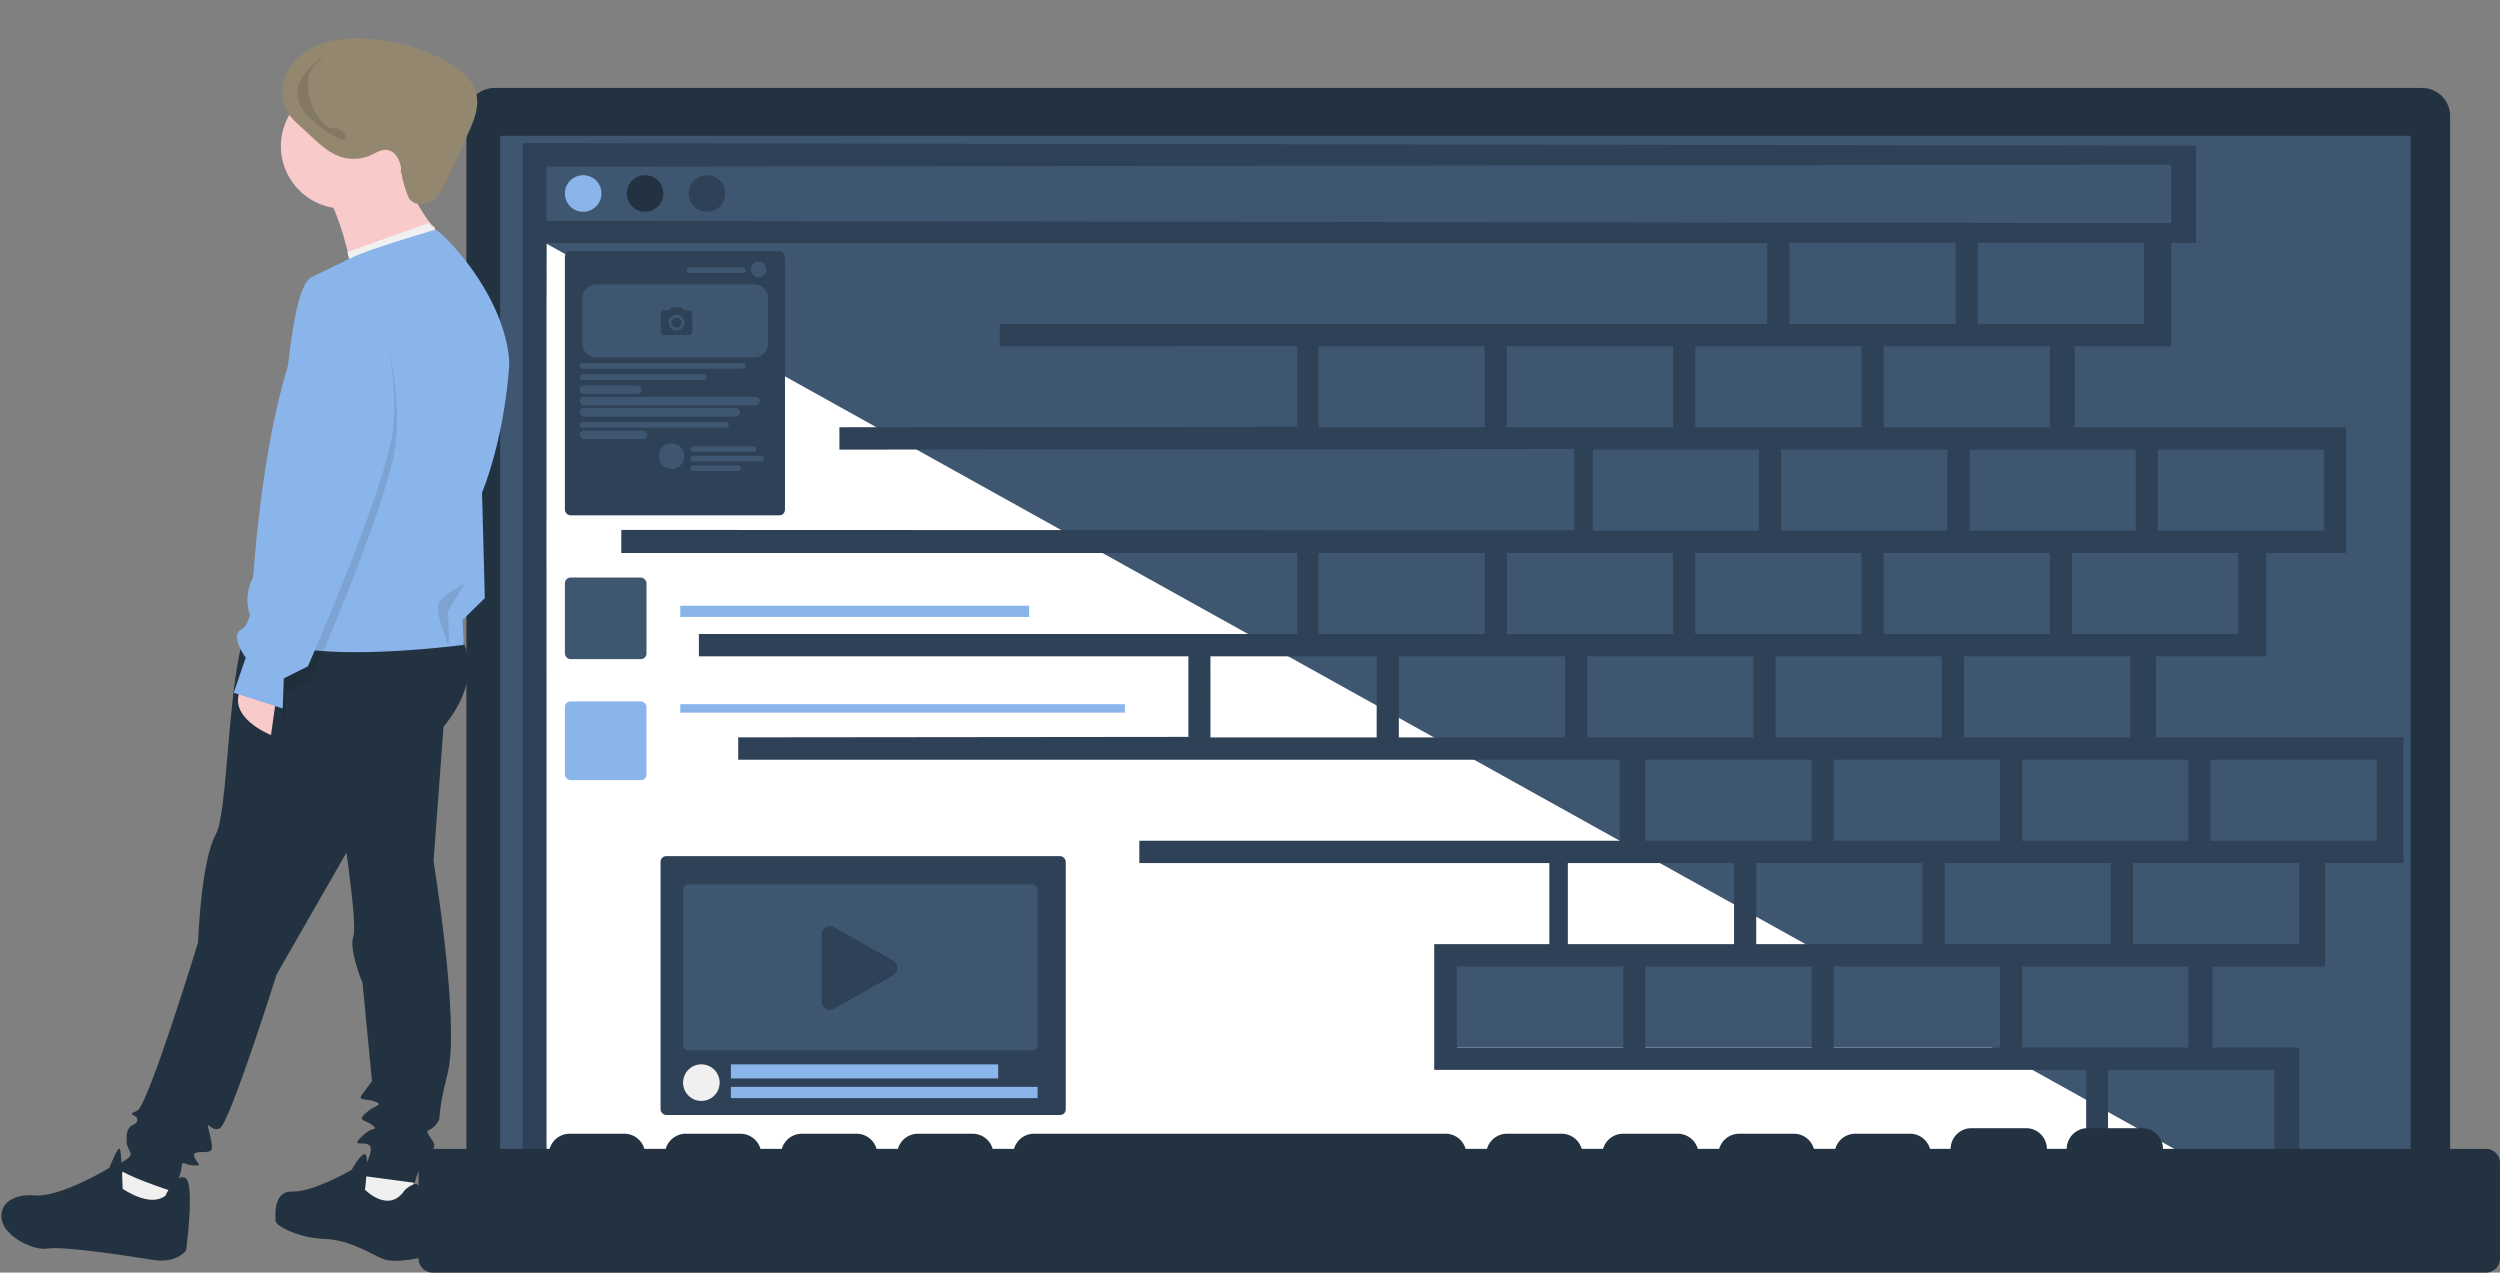 <svg xmlns="http://www.w3.org/2000/svg" width="888.476" height="452.26" viewBox="0 0 888.476 452.26">
  <rect x="0" y="0" width="888.476" height="452.26" fill="#808080" stroke="none"/>
  <g id="hero" transform="translate(0.223 -4.982)">
    <g id="Group_5" data-name="Group 5" transform="translate(-789.467 532.287)">
      <path id="Path_78" data-name="Path 78" d="M10,0H695a10,10,0,0,1,10,10V378H0V10A10,10,0,0,1,10,0Z" transform="translate(955 -496.046)" fill="#233241"/>
      <rect id="Rectangle_140" data-name="Rectangle 140" width="679" height="361" transform="translate(967 -479.046)" fill="#3f5671"/>
      <g id="Group_1" data-name="Group 1" transform="translate(452 70.804)">
        <path id="Path_79" data-name="Path 79" d="M940.183,633.77V661.8h-8.525v34.377h-36.3v37.566h96.855v34.281H963.492v37.349h-40.8v38.565h89.089v36.488H982.413V917.1H943.337v36.983h30.778v37.478H351.461V633.77Z" transform="translate(175.989 -1176.285)" fill="#3f5671"/>
        <path id="Path_80" data-name="Path 80" d="M880.446,117.342l461.246,256.6H1203.865v29.05H1394.2l72.249,40.207H877.957Z" transform="translate(-349 -628.85)" fill="#fff"/>
        <path id="Path_81" data-name="Path 81" d="M0,366.264V.15l575.81.906H594.7v34.55h-8.836V72.347H551.6v28.8h96.419v44.686H619.646V182.57H580.46v28.785H668.4v44.686H640.586v36.741H600.552v28.8h30.8v44.686Zm563.419-7.956H622.5V329.523H563.42ZM8.461,150.787h.02V168.67l-.01,17.863h.01V358.309H555.649V329.523h-231.7V284.837h40.913v-28.8H219.15V248.1H389.883V219.3H76.594v-7.946l159.991-.169V182.57H62.624v-7.956H275.287V145.829H35.049v-8.195l338.672.129V108.9l-261.159.189v-7.946l162.716-.159V72.317l-105.739.03V64.4h272.74V35.716H8.461v9.827h.02v87.381h-.02ZM532.9,321.578h59.08v-28.8H532.9Zm-66.948,0h59.08v-28.8h-59.08Zm-66.958,0h59.08v-28.8H399Zm-66.948,0h59.08v-28.8h-59.08Zm240.238-36.741h59.07v-28.8h-59.07Zm-66.948,0h59.07v-28.8h-59.07Zm-66.948,0h59.07v-28.8h-59.07Zm-66.948,0h59.07v-28.8H371.44ZM599.851,248.1h59.08V219.3h-59.08Zm-66.948,0h59.08V219.3H532.9Zm-66.958,0h59.08V219.3h-59.08ZM399,248.1h59.08V219.3H399Zm113.233-36.741H571.3V182.57H512.23Zm-66.958,0h59.08V182.57H445.27Zm-66.948,0H437.4V182.57H378.32Zm-66.948,0h59.08V182.57h-59.08Zm-66.948,0H303.5V182.57H244.42Zm306.2-36.741H609.7V145.829h-59.07Zm-66.948,0h59.07V145.829h-59.07Zm-66.948,0H475.8V145.829H416.73Zm-66.948,0h59.06V145.829h-59.06Zm-66.958,0H341.9V145.829H282.82ZM581.15,137.877h59.08V109.088H581.15Zm-66.948,0h59.07V109.088H514.2Zm-66.949,0h59.07V109.088h-59.07Zm-66.948,0h59.07V109.088H380.3Zm103.38-36.741h59.07V72.347h-59.07Zm-66.948,0H475.8V72.347H416.73Zm-66.948,0h59.06V72.347h-59.06Zm-66.958,0H341.9V72.347H282.82ZM517.145,64.4h59.08V35.6h-59.08Zm-66.948,0h59.08V35.6H450.2ZM585.9,28.607V7.847L8.481,8.524V27.671h-.02v.169H18.3v-.01Z" transform="translate(523 -547.414)" fill="#2e4157"/>
      </g>
      <path id="Path_82" data-name="Path 82" d="M5,51.316a5,5,0,0,1-5-5V12.351a5,5,0,0,1,5-5H46.575A7.4,7.4,0,0,1,53.7,1.974H73.112a7.4,7.4,0,0,1,7.121,5.378h7.606A7.4,7.4,0,0,1,94.96,1.974h19.415A7.4,7.4,0,0,1,121.5,7.351h7.6a7.4,7.4,0,0,1,7.121-5.378h19.416a7.4,7.4,0,0,1,7.121,5.378h7.606a7.4,7.4,0,0,1,7.121-5.378H196.9a7.4,7.4,0,0,1,7.121,5.378h7.606a7.4,7.4,0,0,1,7.121-5.378H364.973a7.4,7.4,0,0,1,7.121,5.378H379.7a7.4,7.4,0,0,1,7.121-5.378h19.415a7.4,7.4,0,0,1,7.121,5.378h7.606a7.405,7.405,0,0,1,7.121-5.378H447.5a7.4,7.4,0,0,1,7.121,5.378h7.606a7.4,7.4,0,0,1,7.121-5.378h19.415a7.4,7.4,0,0,1,7.121,5.378h7.606a7.4,7.4,0,0,1,7.121-5.378h19.415a7.4,7.4,0,0,1,7.121,5.377h7.326A7.4,7.4,0,0,1,551.875,0H571.29a7.4,7.4,0,0,1,7.4,7.351h7.045A7.4,7.4,0,0,1,593.138,0h19.415a7.4,7.4,0,0,1,7.4,7.351H734.72a5,5,0,0,1,5,5V46.317a5,5,0,0,1-5,5Z" transform="translate(938 -126.362)" fill="#233241"/>
      <g id="Group_2" data-name="Group 2" transform="translate(-1733 -2324.046)">
        <circle id="Ellipse_9" data-name="Ellipse 9" cx="6.5" cy="6.5" r="6.5" transform="translate(2767 1859)" fill="#2e4157"/>
        <circle id="Ellipse_10" data-name="Ellipse 10" cx="6.5" cy="6.5" r="6.5" transform="translate(2745 1859)" fill="#233241"/>
        <circle id="Ellipse_11" data-name="Ellipse 11" cx="6.5" cy="6.5" r="6.5" transform="translate(2723 1859)" fill="#8ab5ea"/>
      </g>
      <g id="Group_4" data-name="Group 4" transform="translate(-1737 -2331.855)">
        <rect id="Rectangle_141" data-name="Rectangle 141" width="144" height="92" rx="2" transform="translate(2761 2108.81)" fill="#2e4157"/>
        <path id="Subtraction_16" data-name="Subtraction 16" d="M1183.244,1342.575h-122a2,2,0,0,1-2-2v-55a2,2,0,0,1,2-2h122a2,2,0,0,1,2,2v55A2,2,0,0,1,1183.244,1342.575Zm-71.751-44.092a3.008,3.008,0,0,0-3,3v23.7a3.008,3.008,0,0,0,3,3,2.96,2.96,0,0,0,1.475-.394l20.915-11.852a3,3,0,0,0,0-5.22l-20.915-11.852A2.961,2.961,0,0,0,1111.492,1298.483Z" transform="translate(1709.756 835.235)" fill="#3f5671"/>
        <circle id="Ellipse_12" data-name="Ellipse 12" cx="6.5" cy="6.5" r="6.5" transform="translate(2769 2182.81)" fill="#f0f0f0"/>
        <rect id="Rectangle_143" data-name="Rectangle 143" width="109" height="4" transform="translate(2786 2190.81)" fill="#8ab5ea"/>
        <rect id="Rectangle_144" data-name="Rectangle 144" width="95" height="5" transform="translate(2786 2182.81)" fill="#8ab5ea"/>
        <rect id="Rectangle_145" data-name="Rectangle 145" width="158" height="3" transform="translate(2768 2054.81)" fill="#8ab5ea"/>
        <rect id="Rectangle_146" data-name="Rectangle 146" width="124" height="4" transform="translate(2768 2019.81)" fill="#8ab5ea"/>
        <rect id="Rectangle_147" data-name="Rectangle 147" width="29" height="29" rx="2" transform="translate(2727 2009.81)" fill="#3f5671"/>
        <rect id="Rectangle_148" data-name="Rectangle 148" width="29" height="28" rx="2" transform="translate(2727 2053.81)" fill="#8ab5ea"/>
        <g id="Group_3" data-name="Group 3" transform="translate(-2 3.81)">
          <rect id="Rectangle_149" data-name="Rectangle 149" width="78.216" height="93.895" rx="2" transform="translate(2729 1890)" fill="#2e4157"/>
        </g>
        <g id="Group_64" data-name="Group 64" transform="translate(2732.244 1897.562)">
          <g id="Group_55" data-name="Group 55" transform="translate(0 0)">
            <g id="Group_54" data-name="Group 54" transform="translate(0)">
              <g id="Group_53" data-name="Group 53" transform="translate(28.109 0)">
                <circle id="Ellipse_11-2" data-name="Ellipse 11" cx="4.568" cy="4.568" r="4.568" transform="translate(0 64.537)" fill="#3f5671"/>
                <rect id="Rectangle_301" data-name="Rectangle 301" width="23.413" height="1.928" rx="0.964" transform="translate(11.252 65.611)" fill="#3f5671"/>
                <rect id="Rectangle_302" data-name="Rectangle 302" width="26.278" height="1.928" rx="0.964" transform="translate(11.181 69.027)" fill="#3f5671"/>
                <rect id="Rectangle_303" data-name="Rectangle 303" width="17.959" height="1.928" rx="0.964" transform="translate(11.233 72.426)" fill="#3f5671"/>
                <circle id="Ellipse_12-2" data-name="Ellipse 12" cx="2.776" cy="2.776" r="2.776" transform="translate(32.732 0)" fill="#3f5671"/>
              </g>
              <rect id="Rectangle_307" data-name="Rectangle 307" width="59" height="2" rx="1" transform="translate(0 36.013)" fill="#3f5671"/>
              <rect id="Rectangle_308" data-name="Rectangle 308" width="45" height="2" rx="1" transform="translate(0 40.013)" fill="#3f5671"/>
              <rect id="Rectangle_309" data-name="Rectangle 309" width="22" height="3" rx="1.5" transform="translate(0 44.013)" fill="#3f5671"/>
              <rect id="Rectangle_310" data-name="Rectangle 310" width="64" height="3" rx="1.5" transform="translate(0 48.013)" fill="#3f5671"/>
              <rect id="Rectangle_311" data-name="Rectangle 311" width="57" height="3" rx="1.5" transform="translate(0 52.013)" fill="#3f5671"/>
              <rect id="Rectangle_312" data-name="Rectangle 312" width="53" height="2" rx="1" transform="translate(0 57.013)" fill="#3f5671"/>
              <rect id="Rectangle_313" data-name="Rectangle 313" width="24" height="3" rx="1.5" transform="translate(0 60.013)" fill="#3f5671"/>
              <rect id="Rectangle_314" data-name="Rectangle 314" width="21" height="2" rx="1" transform="translate(38 2.013)" fill="#3f5671"/>
              <path id="Subtraction_17" data-name="Subtraction 17" d="M-508.745-185.58h-56a5.005,5.005,0,0,1-5-5v-16a5.005,5.005,0,0,1,5-5h56a5.005,5.005,0,0,1,5,5v16A5.005,5.005,0,0,1-508.745-185.58Zm-32.062-16.738a1.109,1.109,0,0,0-1.119,1.1v6.576a1.108,1.108,0,0,0,1.119,1.1h8.95a1.108,1.108,0,0,0,1.119-1.1v-6.576a1.109,1.109,0,0,0-1.119-1.1h-1.773l-1.024-1.1h-3.356l-1.023,1.1Zm4.475,7.124a2.772,2.772,0,0,1-2.8-2.741,2.772,2.772,0,0,1,2.8-2.74,2.772,2.772,0,0,1,2.8,2.74A2.772,2.772,0,0,1-536.333-195.194Zm0-4.494a1.774,1.774,0,0,0-1.79,1.753,1.774,1.774,0,0,0,1.79,1.754,1.774,1.774,0,0,0,1.79-1.754A1.774,1.774,0,0,0-536.333-199.687Z" transform="translate(570.745 219.593)" fill="#3f5671"/>
            </g>
            <rect id="Rectangle_315" data-name="Rectangle 315" width="20" transform="translate(22 32.013)" fill="#3f5671"/>
          </g>
        </g>
      </g>
    </g>
    <g id="Group_6" data-name="Group 6" transform="matrix(0.999, 0.035, -0.035, 0.999, -414.036, -103.666)">
      <path id="Path_83" data-name="Path 83" d="M2526.979,1640.308l-3.917,10.225-18.333-6.03,3.739-7.92,18.512,2.169Z" transform="translate(-1975.976 -1086.667) rotate(-1)" fill="#f0f0f0"/>
      <path id="Path_84" data-name="Path 84" d="M873.983,761.7l-1.148,15.312-23.348-7.656,9.567-11.483Z" transform="translate(-380.108 -252.459)" fill="#f0f0f0"/>
      <path id="Path_85" data-name="Path 85" d="M969.877,512.155s10.335,12.249-2.68,31-28.708,37.129-28.708,37.129L909.4,635.408s-14.928,53.971-18.373,55.5-5.359-4.593-3.445,1.913.765,6.125-.766,6.509-5.741-.383-4.21,2.3,2.68,2.68-.383,2.68-4.21-1.913-4.21.765-2.68,8.8-2.68,8.8-18.756-5.359-19.521-7.655,4.976-3.445,3.828-5.741-1.531-2.3-1.531-5.741,2.3-4.21,2.3-4.21,1.913-.765,1.148-2.3-3.828-.765,0-2.68,19.523-60.479,19.523-60.479,0-29.094,4.976-38.662,1.148-77.7,13.018-78.468S969.877,512.155,969.877,512.155Z" transform="translate(-381.456 -198.509)" fill="#233241"/>
      <path id="Path_86" data-name="Path 86" d="M986.4,541.157l-2.3,59.329s11.483,57.416,7.655,75.023-1.148,15.311-3.445,18.373-4.21,1.531-2.3,4.21,3.058,3.445,0,6.509-4.593,10.335-4.593,10.335L961.9,713.024s4.976-8.8,3.058-10.718-6.89,1.148-3.058-3.058,6.125-2.3,3.828-4.21-5.741-1.148-2.68-4.21,6.509-3.058,3.445-4.21-6.509,0-4.976-2.3,3.445-4.976,3.445-4.976l-4.593-34.832s-5.359-11.483-3.828-16.459-6.509-45.933-6.509-45.933Z" transform="translate(-401.804 -205.694)" fill="#233241"/>
      <path id="Path_87" data-name="Path 87" d="M973.1,762.795s3.828-3.828,4.976-1.531,9.567,22.966,4.593,24.5-12.249,3.058-16.076,1.914-11.866-6.509-21.435-6.509-17.607-4.21-17.607-5.741-1.531-10.718,5.741-10.718,20.669-8.421,20.669-8.421,3.058-6.125,4.593-5.741.383,12.631.383,12.631S967.736,771.6,973.1,762.795Z" transform="translate(-396.923 -250.874)" fill="#233241"/>
      <path id="Path_88" data-name="Path 88" d="M861.334,768.076s3.445-8.421,6.89-6.509,1.148,25.644,1.148,25.644-3.058,4.976-11.866,3.828-32.153-3.828-37.512-2.68S800.091,783,803.919,774.2c0,0,1.913-4.976,11.1-4.593s26.029-10.718,26.029-10.718,2.68-7.655,3.445-6.89,1.531,14.163,1.531,14.163S855.976,772.669,861.334,768.076Z" transform="translate(-370.138 -251.179)" fill="#233241"/>
      <circle id="Ellipse_13" data-name="Ellipse 13" cx="22.201" cy="22.201" r="22.201" transform="translate(519.139 119.581)" fill="#f8caca"/>
      <path id="Path_89" data-name="Path 89" d="M956.225,296.132s11.866,23.732,16.076,26.029c1.768.965-3.013,4.023-9.392,7.37-8.242,4.326-19.316,9.09-19.316,9.09s-5.359-23.349-11.866-28.325S956.225,296.132,956.225,296.132Z" transform="translate(-397.661 -152.82)" fill="#f8caca"/>
      <path id="Path_90" data-name="Path 90" d="M916,543.071l-1.531,14.546s-16.459-5.741-11.1-16.459Z" transform="translate(-391.504 -205.694)" fill="#f8caca"/>
      <path id="Path_91" data-name="Path 91" d="M2637.23,1901.585c-.508-.3-1.637-4.773-1.637-4.773l28.624-10.792s3.619,3.02,3.449,4.079S2637.738,1901.885,2637.23,1901.585Z" transform="translate(-2124.2 -1671.169) rotate(-1)" fill="#f0f0f0"/>
      <path id="Path_92" data-name="Path 92" d="M910.073,477.014c11.483,12.245,72.341,1.91,72.341,1.91l-.762-8.8,7.656-8.033-2.3-37.514s6.885-17.606,8.033-44.4a24.152,24.152,0,0,0-.3-4.923c-3.946-24-26.522-43.823-27.6-43.46-.54.178-22.8,7.538-28.8,10.692-6.892,3.621-14.111,7.45-14.111,7.45-9.188,3.451-7.655,58.57-10.72,63.545s0,22.193,0,22.193l-3.443,16.458S898.587,464.769,910.073,477.014Z" transform="translate(-392.08 -161.455)" fill="#8ab5ea"/>
      <path id="Path_93" data-name="Path 93" d="M949.676,360.5s10.718,32.153,8.421,53.971-27.177,84.21-27.177,84.21l-8.417,4.593V513.99l-5.923-16.043,16.288-34.057S912.544,346.336,949.676,360.5Z" transform="translate(-394.586 -166.454)" opacity="0.1" style="isolation: isolate"/>
      <path id="Path_94" data-name="Path 94" d="M945.034,353.909s10.718,32.153,8.421,53.971-27.177,84.21-27.177,84.21l-8.421,4.6V507.4l-17.607-4.976,3.828-12.631s-6.125-7.655-1.914-9.952,3.445-14.928,3.445-14.928S907.9,339.746,945.034,353.909Z" transform="translate(-391.062 -165.046)" fill="#8ab5ea"/>
      <path id="Path_95" data-name="Path 95" d="M899.614,423.464c1-3.454.711-8.127-2.652-9.433-1.752-.681-3.707-.144-5.578.047a14.936,14.936,0,0,1-10.288-2.819c-3.479-2.575-5.627-6.51-7.668-10.318l-3.086-5.759a24.971,24.971,0,0,1-1.751-3.753c-1.717-5.084.147-10.97,3.964-14.756a21.55,21.55,0,0,1,14.686-5.733,39.782,39.782,0,0,1,15.692,3.347,69.421,69.421,0,0,1,23.4,15.651c4.341,4.422,8.293,10.182,7.386,16.3-.706,4.762-4.192,8.575-7.517,12.069l-12.06,12.675c-2.136,2.245-4.418,4.581-7.4,5.444s-6.824-.4-7.637-3.389C899.1,433.037,898.615,426.918,899.614,423.464Z" transform="matrix(0.934, -0.358, 0.358, 0.934, -429.466, 76.963)" fill="#93876f"/>
      <path id="Path_96" data-name="Path 96" d="M584.392,320.066c1.219,3.513-.126-11.306-.126-11.306L590,298.652s-7.551,4.348-9,7.163S583.174,316.553,584.392,320.066Z" transform="translate(0.035 -3.095)" fill="#7ca3d2"/>
      <path id="Path_97" data-name="Path 97" d="M2643.443,1858.016c-5.2,2.507-19.5-12.053-13.154-20.46s-15.067,13.2,5.077,20.46S2648.646,1855.509,2643.443,1858.016Z" transform="translate(-1357.054 -2481.919) rotate(19)" fill="#837863"/>
    </g>
  </g>
</svg>
